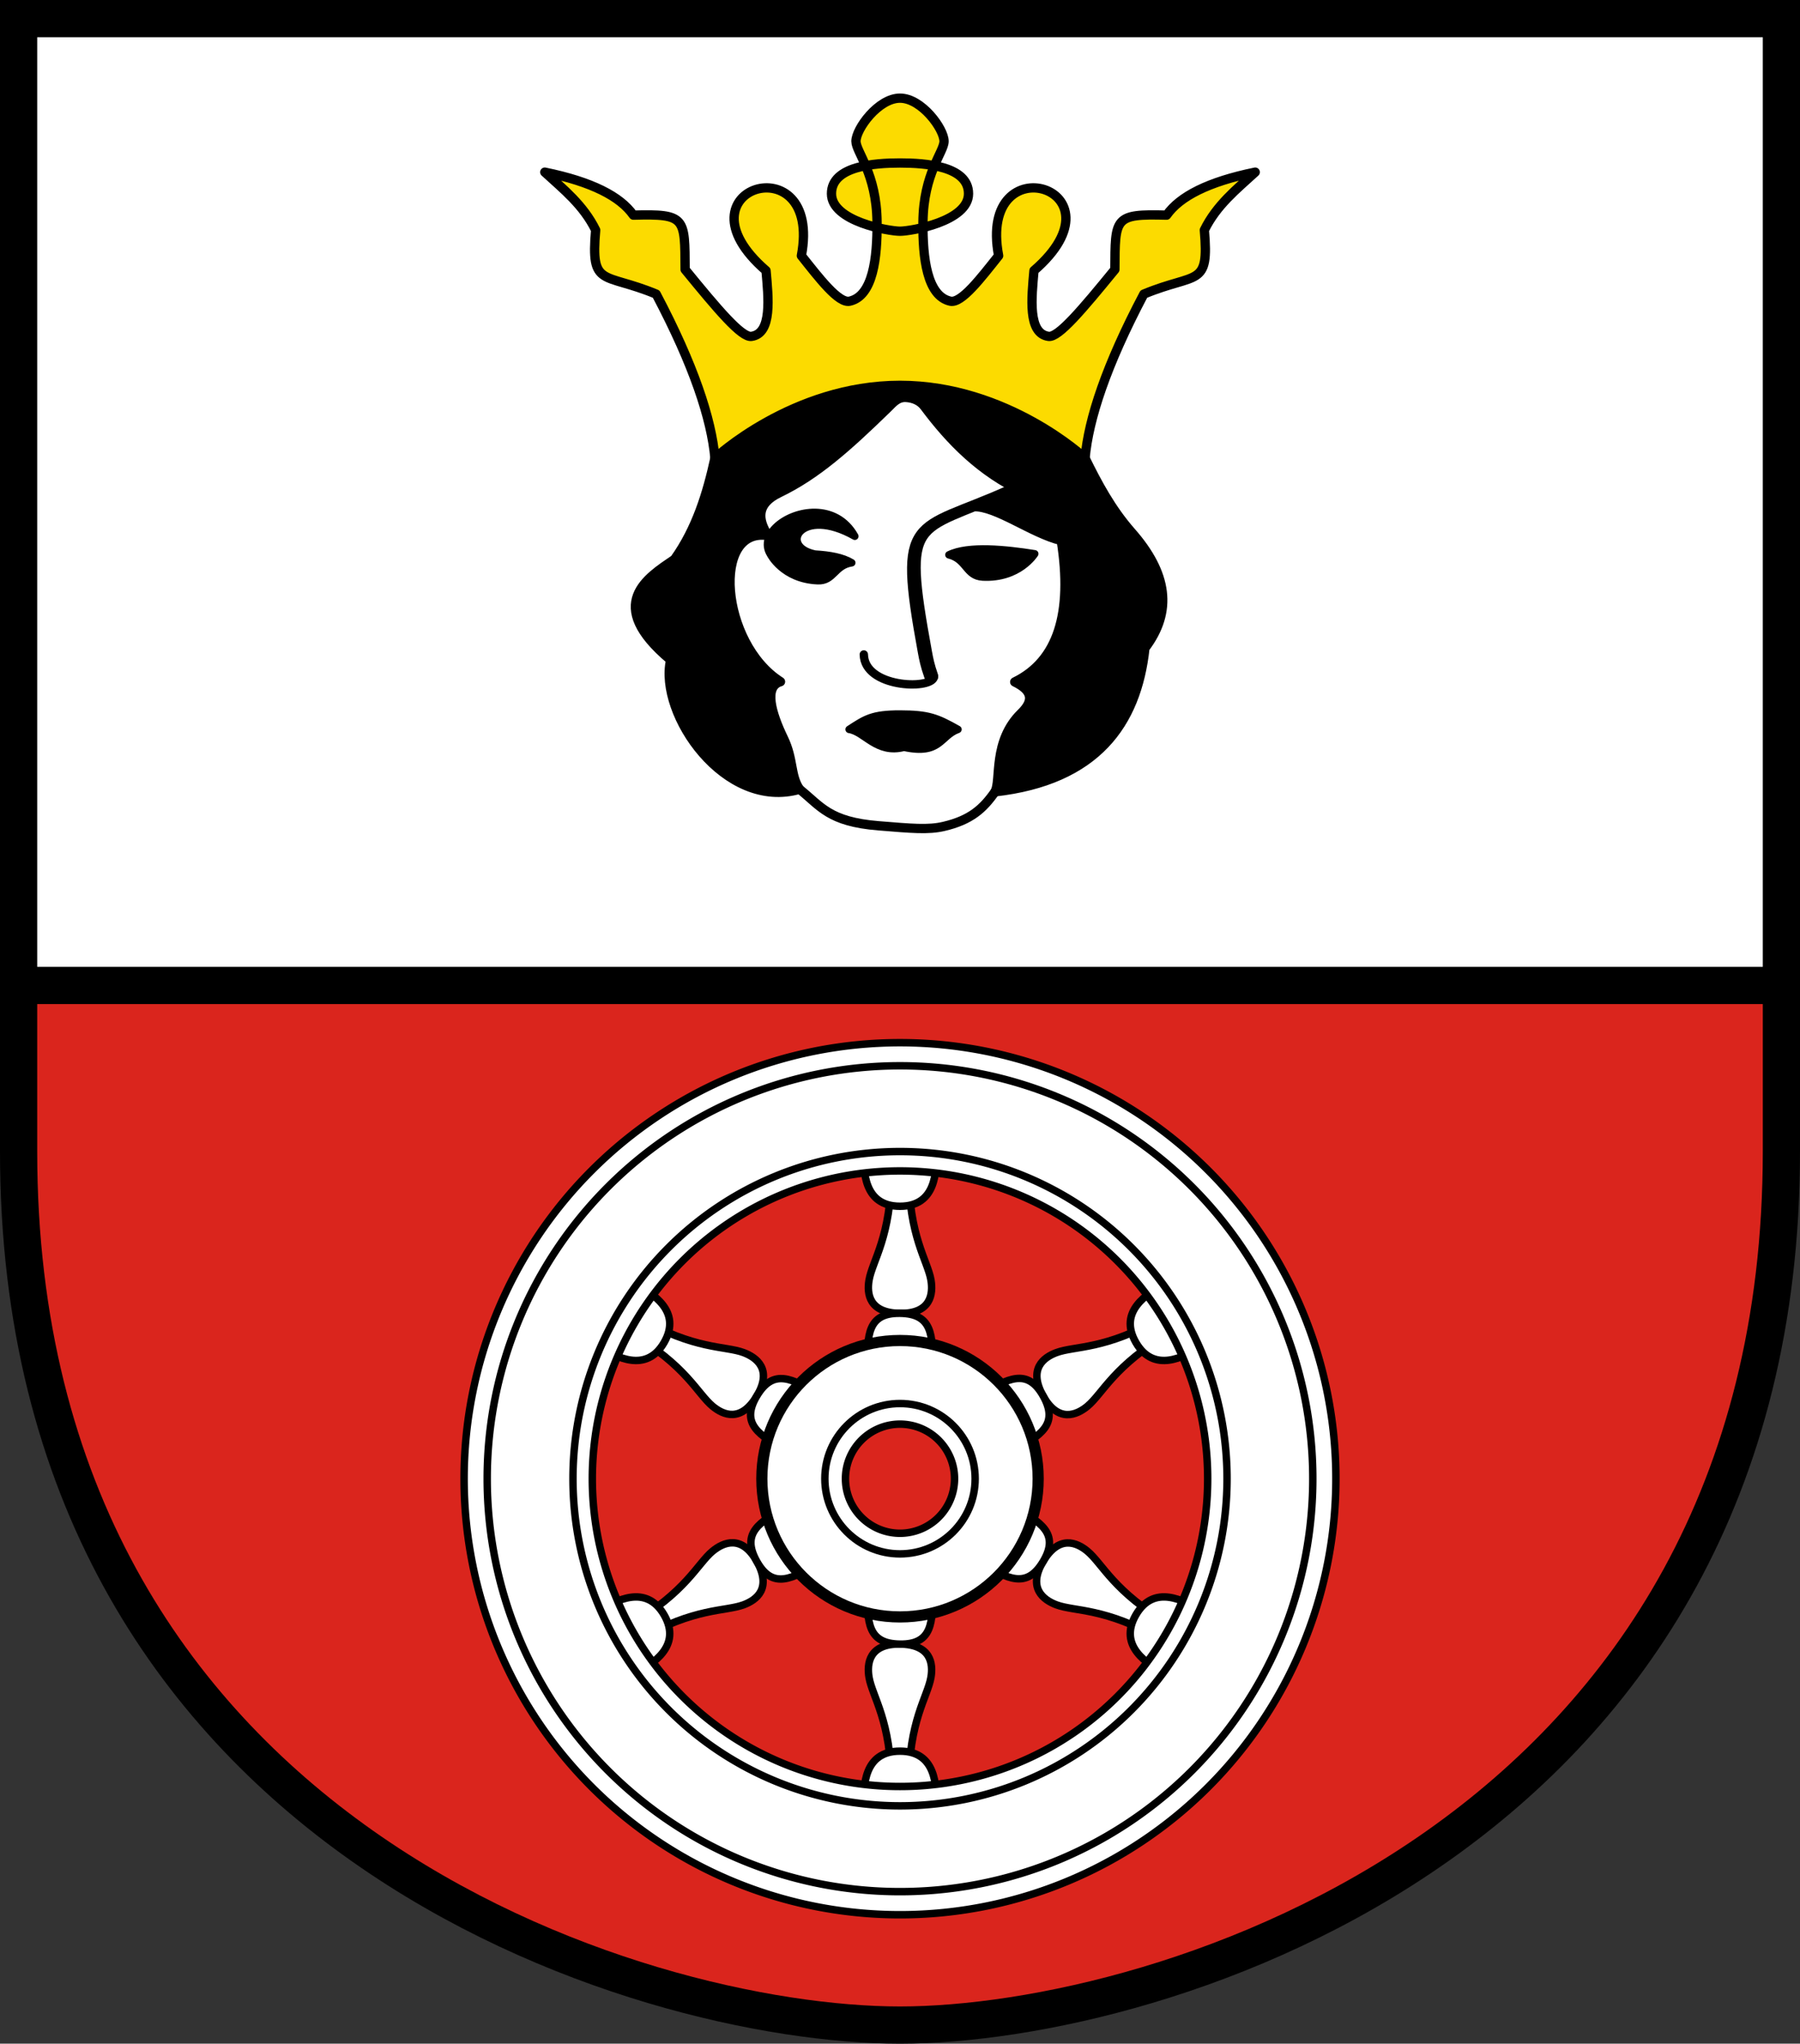 <?xml version="1.0" encoding="UTF-8" standalone="no"?>
<svg
   inkscape:version="1.1.1 (3bf5ae0d25, 2021-09-20)"
   sodipodi:docname="CoA Königshofen.svg"
   id="svg2130"
   version="1.1"
   viewBox="0 0 483.722 549.035"
   height="549.035"
   width="483.722"
   xmlns:inkscape="http://www.inkscape.org/namespaces/inkscape"
   xmlns:sodipodi="http://sodipodi.sourceforge.net/DTD/sodipodi-0.dtd"
   xmlns:xlink="http://www.w3.org/1999/xlink"
   xmlns="http://www.w3.org/2000/svg"
   xmlns:svg="http://www.w3.org/2000/svg">
  <rect x="0" y="0" width="483.722" height="549.035" fill="#333333" stroke="none"/>
  <defs
     id="defs2124" />
  <sodipodi:namedview
     inkscape:pagecheckerboard="false"
     fit-margin-bottom="0"
     fit-margin-right="0"
     fit-margin-left="0"
     fit-margin-top="0"
     lock-margins="true"
     units="px"
     inkscape:snap-smooth-nodes="true"
     inkscape:snap-object-midpoints="true"
     inkscape:window-maximized="1"
     inkscape:window-y="-11"
     inkscape:window-x="-11"
     inkscape:window-height="1506"
     inkscape:window-width="2560"
     showgrid="false"
     inkscape:document-rotation="0"
     inkscape:current-layer="layer1"
     inkscape:document-units="px"
     inkscape:cy="274.66667"
     inkscape:cx="242"
     inkscape:zoom="1.5"
     inkscape:pageshadow="2"
     inkscape:pageopacity="0"
     borderopacity="1.0"
     bordercolor="#666666"
     pagecolor="#333333"
     id="base"
     showguides="true"
     inkscape:guide-bbox="true"
     inkscape:snap-intersection-paths="true"
     inkscape:object-paths="true"
     inkscape:snap-grids="false"
     inkscape:snap-global="false"
     inkscape:lockguides="false"
     guidecolor="#00ffff"
     guideopacity="0.498"
     inkscape:snap-midpoints="true" />
  <g
     id="layer1"
     inkscape:groupmode="layer"
     inkscape:label="koenigshofen"
     transform="translate(-52.06,-31.298)">
    <g
       id="g23362"
       inkscape:label="coa">
      <path
         style="display:inline;opacity:1;fill:#da251d;stroke:#000000;stroke-width:10;stroke-linecap:butt;stroke-linejoin:miter;stroke-miterlimit:7;stroke-dasharray:none"
         d="M 530.782,36.298 V 340.667 c 0,184.407 -167.172,234.667 -236.861,234.667 -69.688,0 -236.861,-50.26 -236.861,-234.667 V 36.298 Z"
         id="path949"
         sodipodi:nodetypes="cszscc"
         inkscape:label="coa-0" />
      <rect
         style="display:inline;fill:#ffffff;stroke:#000000;stroke-width:10;stroke-linecap:butt;stroke-linejoin:miter;stroke-miterlimit:7;stroke-dasharray:none"
         id="rect1419"
         width="473.722"
         height="259.744"
         x="57.06"
         y="36.298"
         inkscape:label="coa-1" />
      <g
         id="g2322"
         inkscape:label="wheel">
        <g
           id="g976"
           inkscape:label="spokes">
          <use
             x="0"
             y="0"
             inkscape:tiled-clone-of="#g8487"
             xlink:href="#g8487"
             transform="rotate(60,293.921,428.554)"
             id="use860"
             width="100%"
             height="100%"
             inkscape:label="spoke-1" />
          <use
             x="0"
             y="0"
             inkscape:tiled-clone-of="#g8487"
             xlink:href="#g8487"
             transform="rotate(120,293.921,428.554)"
             id="use862"
             width="100%"
             height="100%"
             inkscape:label="spoke-2" />
          <use
             x="0"
             y="0"
             inkscape:tiled-clone-of="#g8487"
             xlink:href="#g8487"
             transform="rotate(180,293.921,428.554)"
             id="use864"
             width="100%"
             height="100%"
             inkscape:label="spoke-3" />
          <use
             x="0"
             y="0"
             inkscape:tiled-clone-of="#g8487"
             xlink:href="#g8487"
             transform="rotate(-120,293.921,428.554)"
             id="use866"
             width="100%"
             height="100%"
             inkscape:label="spoke-4" />
          <use
             x="0"
             y="0"
             inkscape:tiled-clone-of="#g8487"
             xlink:href="#g8487"
             transform="rotate(-60,293.921,428.554)"
             id="use868"
             width="100%"
             height="100%"
             inkscape:label="spoke-5" />
          <g
             id="g8487"
             style="opacity:1;fill:#ffffff;stroke:#000000"
             inkscape:label="spoke-6"
             inkscape:tile-cx="242.73473"
             inkscape:tile-cy="398.71322"
             inkscape:tile-w="60.002808"
             inkscape:tile-h="46.51484"
             inkscape:tile-x0="212.73332"
             inkscape:tile-y0="375.4558">
            <path
               style="fill:#ffffff;stroke:#000000;stroke-width:2;stroke-linecap:butt;stroke-linejoin:miter;stroke-miterlimit:7;stroke-dasharray:none"
               d="m 223.827,385.376 c 14.87,8.586 23.121,7.45 28.065,9.3 3.484,1.304 7.824,4.517 3.559,11.668 -4.265,7.151 -9.01,5.113 -11.859,2.766 -4.097,-3.375 -7.191,-11.056 -22.062,-19.641"
               id="path6465"
               sodipodi:nodetypes="cszsc"
               inkscape:label="spoke-6i" />
            <path
               id="path5083"
               style="display:inline;fill:#ffffff;stroke:#000000;stroke-width:2;stroke-linecap:butt;stroke-linejoin:miter;stroke-miterlimit:7;stroke-dasharray:none"
               d="m 263.454,421.105 c -7.306,-4.218 -12.511,-7.223 -8.018,-14.769 4.493,-7.546 9.494,-4.659 16.8,-0.441 m -49.221,-29.573 c 4.212,2.432 12.409,7.164 7.518,15.635 -4.891,8.471 -13.087,3.739 -17.3,1.307"
               inkscape:label="spoke-6o" />
          </g>
        </g>
        <g
           id="g1203"
           inkscape:label="rim">
          <path
             id="circle1895"
             style="fill:#ffffff;stroke:#000000;stroke-width:2;stroke-linecap:butt;stroke-linejoin:miter;stroke-miterlimit:7;stroke-dasharray:none"
             d="M 293.92,311.416 A 117.139,117.139 0 0 0 176.781,428.555 117.139,117.139 0 0 0 293.92,545.693 117.139,117.139 0 0 0 411.059,428.555 117.139,117.139 0 0 0 293.92,311.416 Z m 0,34.453 a 82.685,82.685 0 0 1 82.686,82.686 82.685,82.685 0 0 1 -82.686,82.686 82.685,82.685 0 0 1 -82.686,-82.686 82.685,82.685 0 0 1 82.686,-82.686 z"
             inkscape:label="rim-0" />
          <path
             id="circle1918"
             style="fill:none;stroke:#000000;stroke-width:2;stroke-miterlimit:7"
             d="M 404.856,428.554 A 110.935,110.935 0 0 1 293.921,539.489 110.935,110.935 0 0 1 182.986,428.554 110.935,110.935 0 0 1 293.921,317.619 110.935,110.935 0 0 1 404.856,428.554 Z m -23.047,0 a 87.887,87.887 0 0 1 -87.887,87.887 87.887,87.887 0 0 1 -87.887,-87.887 87.887,87.887 0 0 1 87.887,-87.887 87.887,87.887 0 0 1 87.887,87.887 z"
             inkscape:label="rim-c" />
        </g>
        <g
           id="g1208"
           inkscape:label="hub">
          <path
             id="circle1924"
             style="fill:#ffffff;stroke:#000000;stroke-width:2;stroke-linecap:butt;stroke-linejoin:miter;stroke-miterlimit:7;stroke-dasharray:none"
             d="m 293.92,391.424 a 37.13,37.13 0 0 0 -37.129,37.131 37.13,37.13 0 0 0 37.129,37.131 37.13,37.13 0 0 0 37.131,-37.131 37.13,37.13 0 0 0 -37.131,-37.131 z m 0,22.473 a 14.658,14.658 0 0 1 14.658,14.658 14.658,14.658 0 0 1 -14.658,14.656 14.658,14.658 0 0 1 -14.656,-14.656 14.658,14.658 0 0 1 14.656,-14.658 z"
             inkscape:label="hub-0" />
          <circle
             style="fill:none;stroke:#000000;stroke-width:2;stroke-linecap:butt;stroke-linejoin:miter;stroke-miterlimit:7;stroke-dasharray:none"
             id="circle1922"
             cx="293.921"
             cy="428.554"
             r="20.197"
             inkscape:label="hub-2" />
          <circle
             style="fill:none;stroke:#000000;stroke-width:3;stroke-linecap:butt;stroke-linejoin:miter;stroke-miterlimit:7;stroke-dasharray:none"
             id="circle1916"
             cx="293.921"
             cy="428.554"
             r="37.13"
             inkscape:label="hub-3" />
        </g>
      </g>
      <g
         id="g21015"
         inkscape:label="king">
        <g
           id="g9375"
           inkscape:label="crown"
           style="display:inline">
          <path
             id="path9237"
             style="opacity:1;fill:#fcdb00;stroke:none;stroke-width:2;stroke-linecap:round;stroke-linejoin:round;stroke-miterlimit:7;stroke-dasharray:none"
             d="m 293.92,57.666 c -5.834,0 -11.836,8.268 -11.836,11.584 0,1.365 1.258,3.448 2.578,6.562 -4.881,0.931 -9.154,3.003 -9.154,7.521 0,4.95 6.791,7.756 12.229,9.094 -0.045,9.15 -1.378,18.471 -7.346,19.785 -2.983,0.657 -8.208,-6.228 -12.975,-12.213 5.78,-30.444 -35.264,-18.298 -9.5,4 0.645,7.319 1.722,16.881 -3.916,17.666 -2.682,0.373 -9.092,-7.28 -17.826,-17.957 -0.085,-13.956 0.234,-14.991 -13.906,-14.613 -3.536,-5.03 -11.161,-8.963 -23.807,-11.549 5.017,4.61 10.354,8.821 13.672,15.555 -1.356,15.572 1.98,11.273 16.262,17.207 10.055,19.037 14.845,33.492 15.793,44.076 33.05,-23.112 66.205,-23.486 99.467,0 0.948,-10.584 5.736,-25.04 15.791,-44.076 14.282,-5.934 17.619,-1.635 16.264,-17.207 3.318,-6.734 8.655,-10.944 13.672,-15.555 -12.645,2.586 -20.27,6.519 -23.807,11.549 -14.141,-0.377 -13.821,0.658 -13.906,14.613 -8.734,10.677 -15.144,18.331 -17.826,17.957 -5.638,-0.785 -4.563,-10.347 -3.918,-17.666 25.764,-22.298 -15.28,-34.444 -9.5,-4 -4.766,5.985 -9.99,12.87 -12.973,12.213 -5.968,-1.314 -7.3,-10.636 -7.346,-19.785 5.438,-1.338 12.229,-4.144 12.229,-9.094 0,-4.518 -4.273,-6.59 -9.154,-7.521 1.32,-3.115 2.578,-5.198 2.578,-6.562 0,-3.316 -6.004,-11.584 -11.838,-11.584 z"
             inkscape:label="crown-0"
             sodipodi:nodetypes="sscscsccsccccccccccccsccscscss" />
          <path
             id="path9156"
             style="opacity:1;fill:none;stroke:#000000;stroke-width:2.5;stroke-linecap:round;stroke-linejoin:round;stroke-miterlimit:7;stroke-dasharray:none"
             d="m 275.508,83.333 c 0,-7.446 11.6,-8.25 18.413,-8.25 6.813,0 18.413,0.804 18.413,8.25 0,7.476 -15.506,10.083 -18.413,10.083 -2.907,0 -18.413,-2.608 -18.413,-10.083 z m 68.146,71.052 c 0.948,-10.584 5.737,-25.04 15.792,-44.076 14.282,-5.934 17.619,-1.634 16.263,-17.206 3.318,-6.734 8.654,-10.946 13.671,-15.556 -12.645,2.586 -20.27,6.519 -23.806,11.549 -14.141,-0.377 -13.821,0.658 -13.906,14.614 -8.734,10.677 -15.144,18.331 -17.826,17.958 -5.638,-0.785 -4.561,-10.348 -3.917,-17.667 25.764,-22.298 -15.28,-34.444 -9.5,-4 -4.766,5.985 -9.991,12.87 -12.974,12.214 -6.279,-1.382 -7.445,-11.63 -7.359,-21.214 0.118,-13.142 5.667,-18.863 5.667,-21.75 0,-3.316 -6.004,-11.583 -11.837,-11.583 -5.834,0 -11.837,8.267 -11.837,11.583 0,2.887 5.549,8.608 5.667,21.75 0.086,9.584 -1.08,19.831 -7.359,21.214 -2.983,0.657 -8.208,-6.228 -12.974,-12.214 5.78,-30.444 -35.264,-18.298 -9.5,4 0.645,7.319 1.721,16.882 -3.917,17.667 -2.682,0.373 -9.092,-7.281 -17.826,-17.958 -0.085,-13.956 0.234,-14.991 -13.906,-14.614 -3.536,-5.03 -11.161,-8.963 -23.806,-11.549 5.017,4.61 10.352,8.823 13.671,15.556 -1.356,15.572 1.982,11.272 16.263,17.206 10.055,19.037 14.844,33.492 15.792,44.076"
             inkscape:label="crown-f" />
        </g>
        <g
           id="g21000"
           inkscape:label="head">
          <path
             id="path18270"
             style="opacity:1;fill:#000000;stroke:#000000;stroke-width:2;stroke-linecap:round;stroke-linejoin:round;stroke-miterlimit:7;stroke-dasharray:none"
             d="m 271.16,168.951 c -7.71,-0.142 -15.346,5.984 -12.09,11.23 0,0 3.361,6.741 12.74,7.135 4.311,0.181 4.495,-4.145 9.15,-4.83 -2.445,-1.486 -5.942,-2.108 -9.879,-2.336 -9.865,-1.998 -3.799,-12.984 10.699,-4.787 -2.525,-4.542 -6.583,-6.337 -10.621,-6.412 z m 35.901,11.405 c 4.792,1.174 4.563,5.734 9.08,5.965 9.828,0.504 13.99,-6.245 13.99,-6.245 -7.686,-1.22 -17.787,-2.309 -23.069,0.28 z M 309.5,227.25 c -4.805,1.737 -4.667,6.95 -14.5,4.812 -7.333,1.911 -10.611,-4.215 -14.75,-4.812 4.364,-2.833 6.186,-4.139 13.687,-4.126 7.502,0.014 9.888,0.908 15.563,4.126 z"
             inkscape:label="head-f" />
          <g
             id="g2098"
             inkscape:label="nose">
            <path
               style="opacity:1;fill:none;stroke:#000000;stroke-width:2.25;stroke-linecap:round;stroke-linejoin:round;stroke-miterlimit:7;stroke-dasharray:none"
               d="m 284.198,207.123 c 0.172,8.893 17.758,9.524 18.819,6.17"
               id="path16647"
               sodipodi:nodetypes="cc"
               inkscape:label="nose-300" />
            <path
               style="opacity:1;fill:none;stroke:#000000;stroke-width:3;stroke-linecap:round;stroke-linejoin:round;stroke-miterlimit:7;stroke-dasharray:none"
               d="m 302.701,212.957 c -1.019,-2.914 -1.321,-4.506 -1.699,-6.566 -6.805,-37.062 -3.141,-31.877 21.75,-42.978 -24.891,11.101 -29.38,5.799 -22.575,42.861 0.378,2.06 0.68,3.652 1.699,6.566"
               id="path959"
               sodipodi:nodetypes="ccccc"
               inkscape:label="nose-225" />
          </g>
          <path
             style="opacity:1;fill:none;stroke:#000000;stroke-width:2.5;stroke-linecap:round;stroke-linejoin:round;stroke-miterlimit:7;stroke-dasharray:none"
             d="m 266.933,243.333 c 5.731,4.572 7.846,8.727 21.213,9.811 8.952,0.726 13.365,1.138 17.501,0.177 7.291,-1.695 10.629,-4.775 13.797,-9.296"
             id="path2700"
             inkscape:label="chin"
             sodipodi:nodetypes="cssc" />
          <path
             style="opacity:1;fill:#000000;stroke:#000000;stroke-width:2.5;stroke-linecap:round;stroke-linejoin:round;stroke-miterlimit:7;stroke-dasharray:none"
             d="m 359.741,205.415 c 7.539,-9.919 6.059,-20.135 -3.644,-31.175 -5.427,-6.175 -9.097,-13.036 -12.443,-19.854 0,0 -20.841,-19.563 -49.733,-19.563 -28.892,0 -49.733,19.563 -49.733,19.563 -2.107,9.62 -4.995,18.947 -10.842,27.165 -7.195,4.911 -19.038,12.018 -1.061,27.047 -3.278,14.589 14.691,40.526 34.648,34.737 -2.546,-3.72 -1.573,-8.011 -4.308,-13.661 -3.354,-6.929 -5.302,-13.945 -0.819,-15.242 -16.184,-10.296 -18.605,-41.665 -3.359,-39.244 -2.868,-4.441 -3.095,-8.55 3.005,-11.49 10.023,-4.831 18.311,-12.236 29.168,-22.804 1.363,-1.327 2.629,-2.979 4.95,-2.828 1.961,0.128 3.771,0.885 4.929,2.437 6.957,9.32 15.099,17.606 26.625,23 -4.749,1.717 -9.215,3.604 -13.371,3.919 5.98,-0.235 15.718,7.234 23.496,9.081 3.115,19.617 -0.948,32.383 -12.5,38 4.697,2.298 5.261,4.945 1.75,8.375 -7.767,7.588 -5.32,18.058 -7.056,21.15 27.095,-3.045 38.109,-18.177 40.296,-38.611 z"
             id="path14777"
             sodipodi:nodetypes="cscsccccsccssssccccscc"
             inkscape:label="hair" />
        </g>
      </g>
    </g>
  </g>
</svg>
